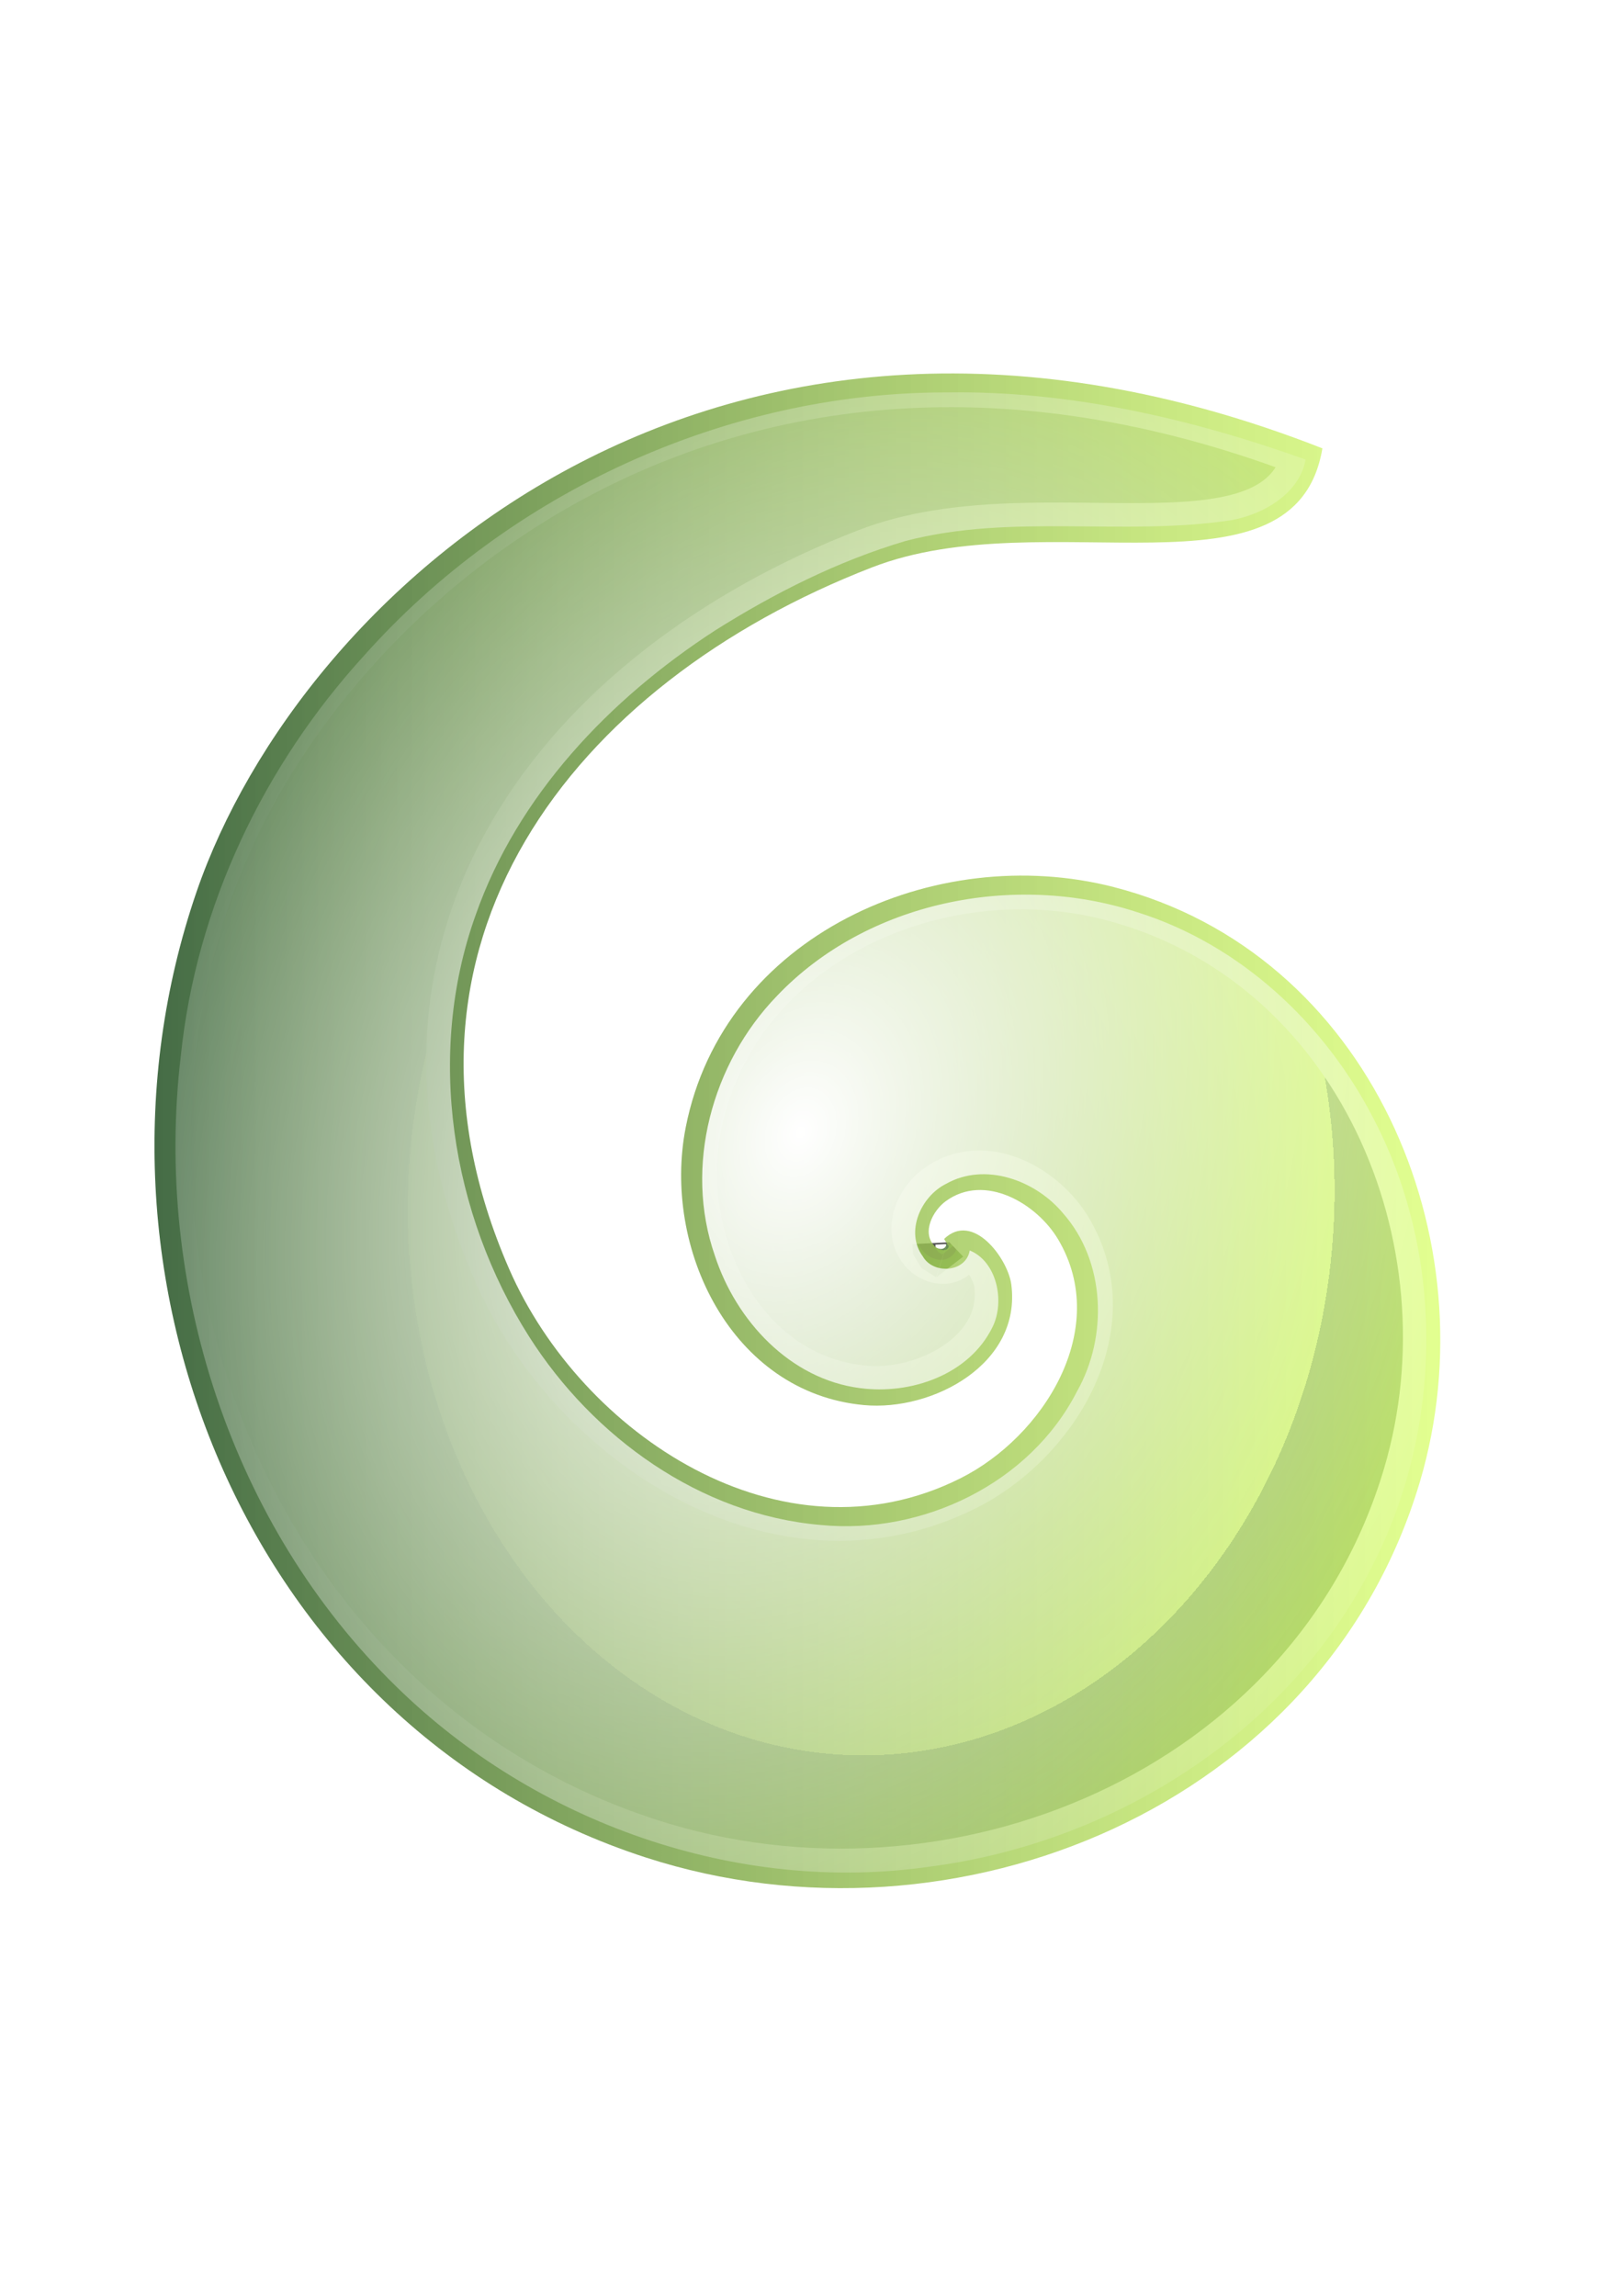 <?xml version="1.0" encoding="UTF-8" standalone="no"?>
<!-- Created with Inkscape (http://www.inkscape.org/) -->
<svg
   xmlns:dc="http://purl.org/dc/elements/1.1/"
   xmlns:cc="http://creativecommons.org/ns#"
   xmlns:rdf="http://www.w3.org/1999/02/22-rdf-syntax-ns#"
   xmlns:svg="http://www.w3.org/2000/svg"
   xmlns="http://www.w3.org/2000/svg"
   xmlns:xlink="http://www.w3.org/1999/xlink"
   xmlns:sodipodi="http://sodipodi.sourceforge.net/DTD/sodipodi-0.dtd"
   xmlns:inkscape="http://www.inkscape.org/namespaces/inkscape"
   width="744.094"
   height="1052.362"
   id="svg2"
   sodipodi:version="0.32"
   inkscape:version="0.46"
   sodipodi:docname="drawing.svg"
   inkscape:output_extension="org.inkscape.output.svg.inkscape">
  <defs
     id="defs4">
    <linearGradient
       id="linearGradient3883">
      <stop
         id="stop3885"
         offset="0"
         style="stop-color:#ffffff;stop-opacity:1;" />
      <stop
         id="stop3887"
         offset="1"
         style="stop-color:#ffffff;stop-opacity:0;" />
    </linearGradient>
    <linearGradient
       id="linearGradient3497">
      <stop
         style="stop-color:#456c46;stop-opacity:1;"
         offset="0"
         id="stop3499" />
      <stop
         style="stop-color:#d5ff5c;stop-opacity:0.677"
         offset="1"
         id="stop3501" />
    </linearGradient>
    <inkscape:perspective
       sodipodi:type="inkscape:persp3d"
       inkscape:vp_x="0 : 526.18109 : 1"
       inkscape:vp_y="0 : 1000 : 0"
       inkscape:vp_z="744.09448 : 526.18109 : 1"
       inkscape:persp3d-origin="372.04724 : 350.78739 : 1"
       id="perspective10" />
    <radialGradient
       inkscape:collect="always"
       xlink:href="#linearGradient3497"
       id="radialGradient3503"
       cx="247.011"
       cy="435.118"
       fx="247.011"
       fy="435.118"
       r="129.818"
       gradientTransform="matrix(1.634,7.5466473e-2,-9.0540448e-2,1.96,35.167,-321.483)"
       gradientUnits="userSpaceOnUse"
       spreadMethod="repeat" />
    <filter
       inkscape:collect="always"
       id="filter3845">
      <feGaussianBlur
         inkscape:collect="always"
         stdDeviation="21.967"
         id="feGaussianBlur3847" />
    </filter>
    <linearGradient
       inkscape:collect="always"
       xlink:href="#linearGradient3497"
       id="linearGradient3853"
       x1="305.645"
       y1="390.258"
       x2="895.148"
       y2="390.258"
       gradientUnits="userSpaceOnUse"
       spreadMethod="repeat"
       gradientTransform="translate(-234.823,128.086)" />
    <linearGradient
       inkscape:collect="always"
       xlink:href="#linearGradient3883"
       id="linearGradient3881"
       gradientUnits="userSpaceOnUse"
       gradientTransform="translate(-235.155,126.75)"
       spreadMethod="repeat"
       x1="218.921"
       y1="-78.645"
       x2="921.832"
       y2="800.529" />
    <linearGradient
       inkscape:collect="always"
       xlink:href="#linearGradient3883"
       id="linearGradient4001"
       gradientUnits="userSpaceOnUse"
       gradientTransform="translate(-235.155,126.75)"
       spreadMethod="repeat"
       x1="218.921"
       y1="-78.645"
       x2="921.832"
       y2="800.529" />
    <linearGradient
       inkscape:collect="always"
       xlink:href="#linearGradient3883"
       id="linearGradient4005"
       gradientUnits="userSpaceOnUse"
       gradientTransform="translate(-235.155,126.75)"
       spreadMethod="repeat"
       x1="218.921"
       y1="-78.645"
       x2="921.832"
       y2="800.529" />
    <linearGradient
       inkscape:collect="always"
       xlink:href="#linearGradient3883"
       id="linearGradient4009"
       gradientUnits="userSpaceOnUse"
       gradientTransform="translate(-235.155,126.75)"
       spreadMethod="repeat"
       x1="218.921"
       y1="-78.645"
       x2="921.832"
       y2="800.529" />
    <linearGradient
       inkscape:collect="always"
       xlink:href="#linearGradient3883"
       id="linearGradient4013"
       gradientUnits="userSpaceOnUse"
       gradientTransform="translate(-235.155,126.75)"
       spreadMethod="repeat"
       x1="218.921"
       y1="-78.645"
       x2="921.832"
       y2="800.529" />
    <radialGradient
       inkscape:collect="always"
       xlink:href="#linearGradient3883"
       id="radialGradient4019"
       cx="367.188"
       cy="519.091"
       fx="367.188"
       fy="519.091"
       r="286.738"
       gradientTransform="matrix(1.138,0.434,-0.582,1.525,251.29,-431.9)"
       gradientUnits="userSpaceOnUse"
       spreadMethod="repeat" />
  </defs>
  <sodipodi:namedview
     id="base"
     pagecolor="#ffffff"
     bordercolor="#666666"
     borderopacity="1.0"
     gridtolerance="10000"
     guidetolerance="10"
     objecttolerance="10"
     inkscape:pageopacity="0.0"
     inkscape:pageshadow="2"
     inkscape:zoom="0.59960345"
     inkscape:cx="309.42585"
     inkscape:cy="529.51663"
     inkscape:document-units="px"
     inkscape:current-layer="layer1"
     showgrid="false"
     inkscape:window-width="1053"
     inkscape:window-height="856"
     inkscape:window-x="170"
     inkscape:window-y="74" />
  <g
     inkscape:label="Layer 1"
     inkscape:groupmode="layer"
     id="layer1">
    <path
       id="path2650"
       style="fill:url(#radialGradient3503);fill-opacity:1;fill-rule:evenodd;stroke:#545454;stroke-width:10;stroke-linecap:butt;stroke-linejoin:miter;stroke-opacity:1;stroke-miterlimit:4;stroke-dasharray:none"
       d="M 433.458,570.271 C 433.457,570.249 433.505,570.261 433.526,570.268 C 433.984,570.415 433.676,571.213 433.521,571.44 C 432.035,573.616 428.624,571.993 427.274,570.602 C 421.19,564.338 426.65,554.296 432.378,550.095 C 450.307,536.946 474.211,551.175 483.94,567.567 C 508.377,608.742 477.052,658.082 439.18,677.069 C 357.19,718.177 265.342,657.009 232.218,581.052 C 167.809,433.356 260.9,312.889 398.667,259.515 C 478.302,228.662 592.783,278.22 605.106,204.977 C 327.395,95.913 136.705,269.431 88.973,408.148 C 28.625,583.533 112.972,792.025 294.994,850.931 C 437.217,896.958 605.839,827.196 649.86,678.489 C 682.707,567.524 626.7,436.178 509.415,406.062 C 427.58,385.05 330.491,428.256 313.205,516.225 C 302.369,571.37 333.943,637.904 394.958,643.53 C 426.308,646.421 467.299,624.737 462.466,588.167 C 460.935,576.579 444.974,554.531 431.663,567.378"
       sodipodi:nodetypes="csssssssscsssssssc" />
    <path
       id="path3601"
       style="fill:#ffffff;fill-opacity:0;fill-rule:evenodd;stroke:#ffffff;stroke-width:33.579;stroke-linecap:butt;stroke-linejoin:miter;stroke-opacity:1;stroke-miterlimit:4;stroke-dasharray:none;filter:url(#filter3845)"
       d="M 434.302,569.478 C 434.301,569.455 434.348,569.467 434.37,569.474 C 434.828,569.622 434.519,570.42 434.365,570.646 C 432.878,572.823 429.468,571.2 428.117,569.809 C 422.033,563.544 427.494,553.503 433.221,549.302 C 451.151,536.152 475.055,550.382 484.783,566.773 C 509.221,607.948 477.895,657.288 440.024,676.276 C 358.033,717.383 266.186,656.216 233.061,580.259 C 168.652,432.562 261.744,312.095 399.511,258.721 C 479.145,227.869 593.627,277.427 605.95,204.183 C 328.238,95.12 137.549,268.637 89.817,407.355 C 29.469,582.739 113.816,791.231 295.837,850.138 C 438.061,896.165 606.682,826.403 650.703,677.695 C 683.551,566.731 627.544,435.384 510.258,405.269 C 428.424,384.257 331.335,427.462 314.049,515.432 C 303.212,570.576 334.786,637.111 395.802,642.737 C 427.151,645.628 468.142,623.944 463.31,587.374 C 461.778,575.785 445.818,553.738 432.506,566.585"
       sodipodi:nodetypes="csssssssscsssssssc" />
    <path
       id="path3849"
       style="fill:url(#linearGradient3853);fill-opacity:1;fill-rule:evenodd;stroke:none;stroke-width:2.279;stroke-linecap:butt;stroke-linejoin:miter;stroke-miterlimit:4;stroke-dasharray:none;stroke-opacity:1;opacity:1;"
       d="M 434.634,570.813 C 434.633,570.791 434.681,570.803 434.702,570.81 C 435.16,570.957 434.852,571.755 434.697,571.982 C 433.211,574.158 429.8,572.535 428.449,571.145 C 422.366,564.88 427.826,554.838 433.554,550.638 C 451.483,537.488 475.387,551.717 485.116,568.109 C 509.553,609.284 478.227,658.624 440.356,677.612 C 358.366,718.719 266.518,657.551 233.394,581.594 C 168.985,433.898 262.076,313.431 399.843,260.057 C 479.478,229.204 593.959,278.762 606.282,205.519 C 328.57,96.455 137.881,269.973 90.149,408.691 C 29.801,584.075 114.148,792.567 296.17,851.473 C 438.393,897.501 607.015,827.739 651.036,679.031 C 683.883,568.066 627.876,436.72 510.591,406.605 C 428.756,385.592 331.667,428.798 314.381,516.767 C 303.545,571.912 335.118,638.446 396.134,644.073 C 427.484,646.963 468.475,625.279 463.642,588.709 C 462.111,577.121 446.15,555.073 432.838,567.92"
       sodipodi:nodetypes="csssssssscsssssssc" />
    <path
       style="opacity:1;fill:url(#radialGradient4019);fill-opacity:1;fill-rule:evenodd;stroke:none;stroke-width:2.279;stroke-linecap:butt;stroke-linejoin:miter;stroke-miterlimit:4;stroke-dasharray:none;stroke-opacity:1"
       d="M 433.375,179.875 C 332.889,179.967 233.689,225.678 167.188,300.219 C 120.972,350.716 89.933,415.604 82.905,483.922 C 70.411,588.657 105.945,699.338 181.695,773.102 C 245.068,835.271 337.659,868.473 426.444,855.619 C 509.786,844.774 589.124,795.409 627.969,720.125 C 661.464,656.693 663.022,576.819 629.856,513.017 C 607.379,469.16 568.645,432.905 521.156,418.062 C 464.899,399.73 397.437,413.157 356.156,456.562 C 326.386,487.378 313.464,534.642 327.75,575.594 C 337.441,605.308 362.133,632.198 394.334,636.294 C 417.431,639.387 444.373,630.259 455.094,608.188 C 460.875,596.356 456.921,578.195 444.594,573.188 C 442.894,583.334 427.796,584.317 423.062,575.875 C 414.862,564.701 422.216,548.451 433.625,542.719 C 451.695,532.441 474.935,541.125 487.406,556.188 C 506.884,578.273 507.966,612.655 493.781,637.781 C 472.252,679.952 422.938,703.595 376.344,699.031 C 320.997,694.311 271.86,658.718 242.597,612.699 C 206.789,556.395 195.305,483.252 217.969,419.719 C 237.223,364.628 279.513,320.342 327.807,289.018 C 355.067,271.844 384.241,257.127 415.217,247.964 C 463.959,235.236 515.03,245.905 564.344,238.469 C 579.308,235.805 595.683,226.299 598.594,210.656 C 545.72,191.767 489.958,178.917 433.375,179.875 z"
       id="path3879" />
  </g>
</svg>
